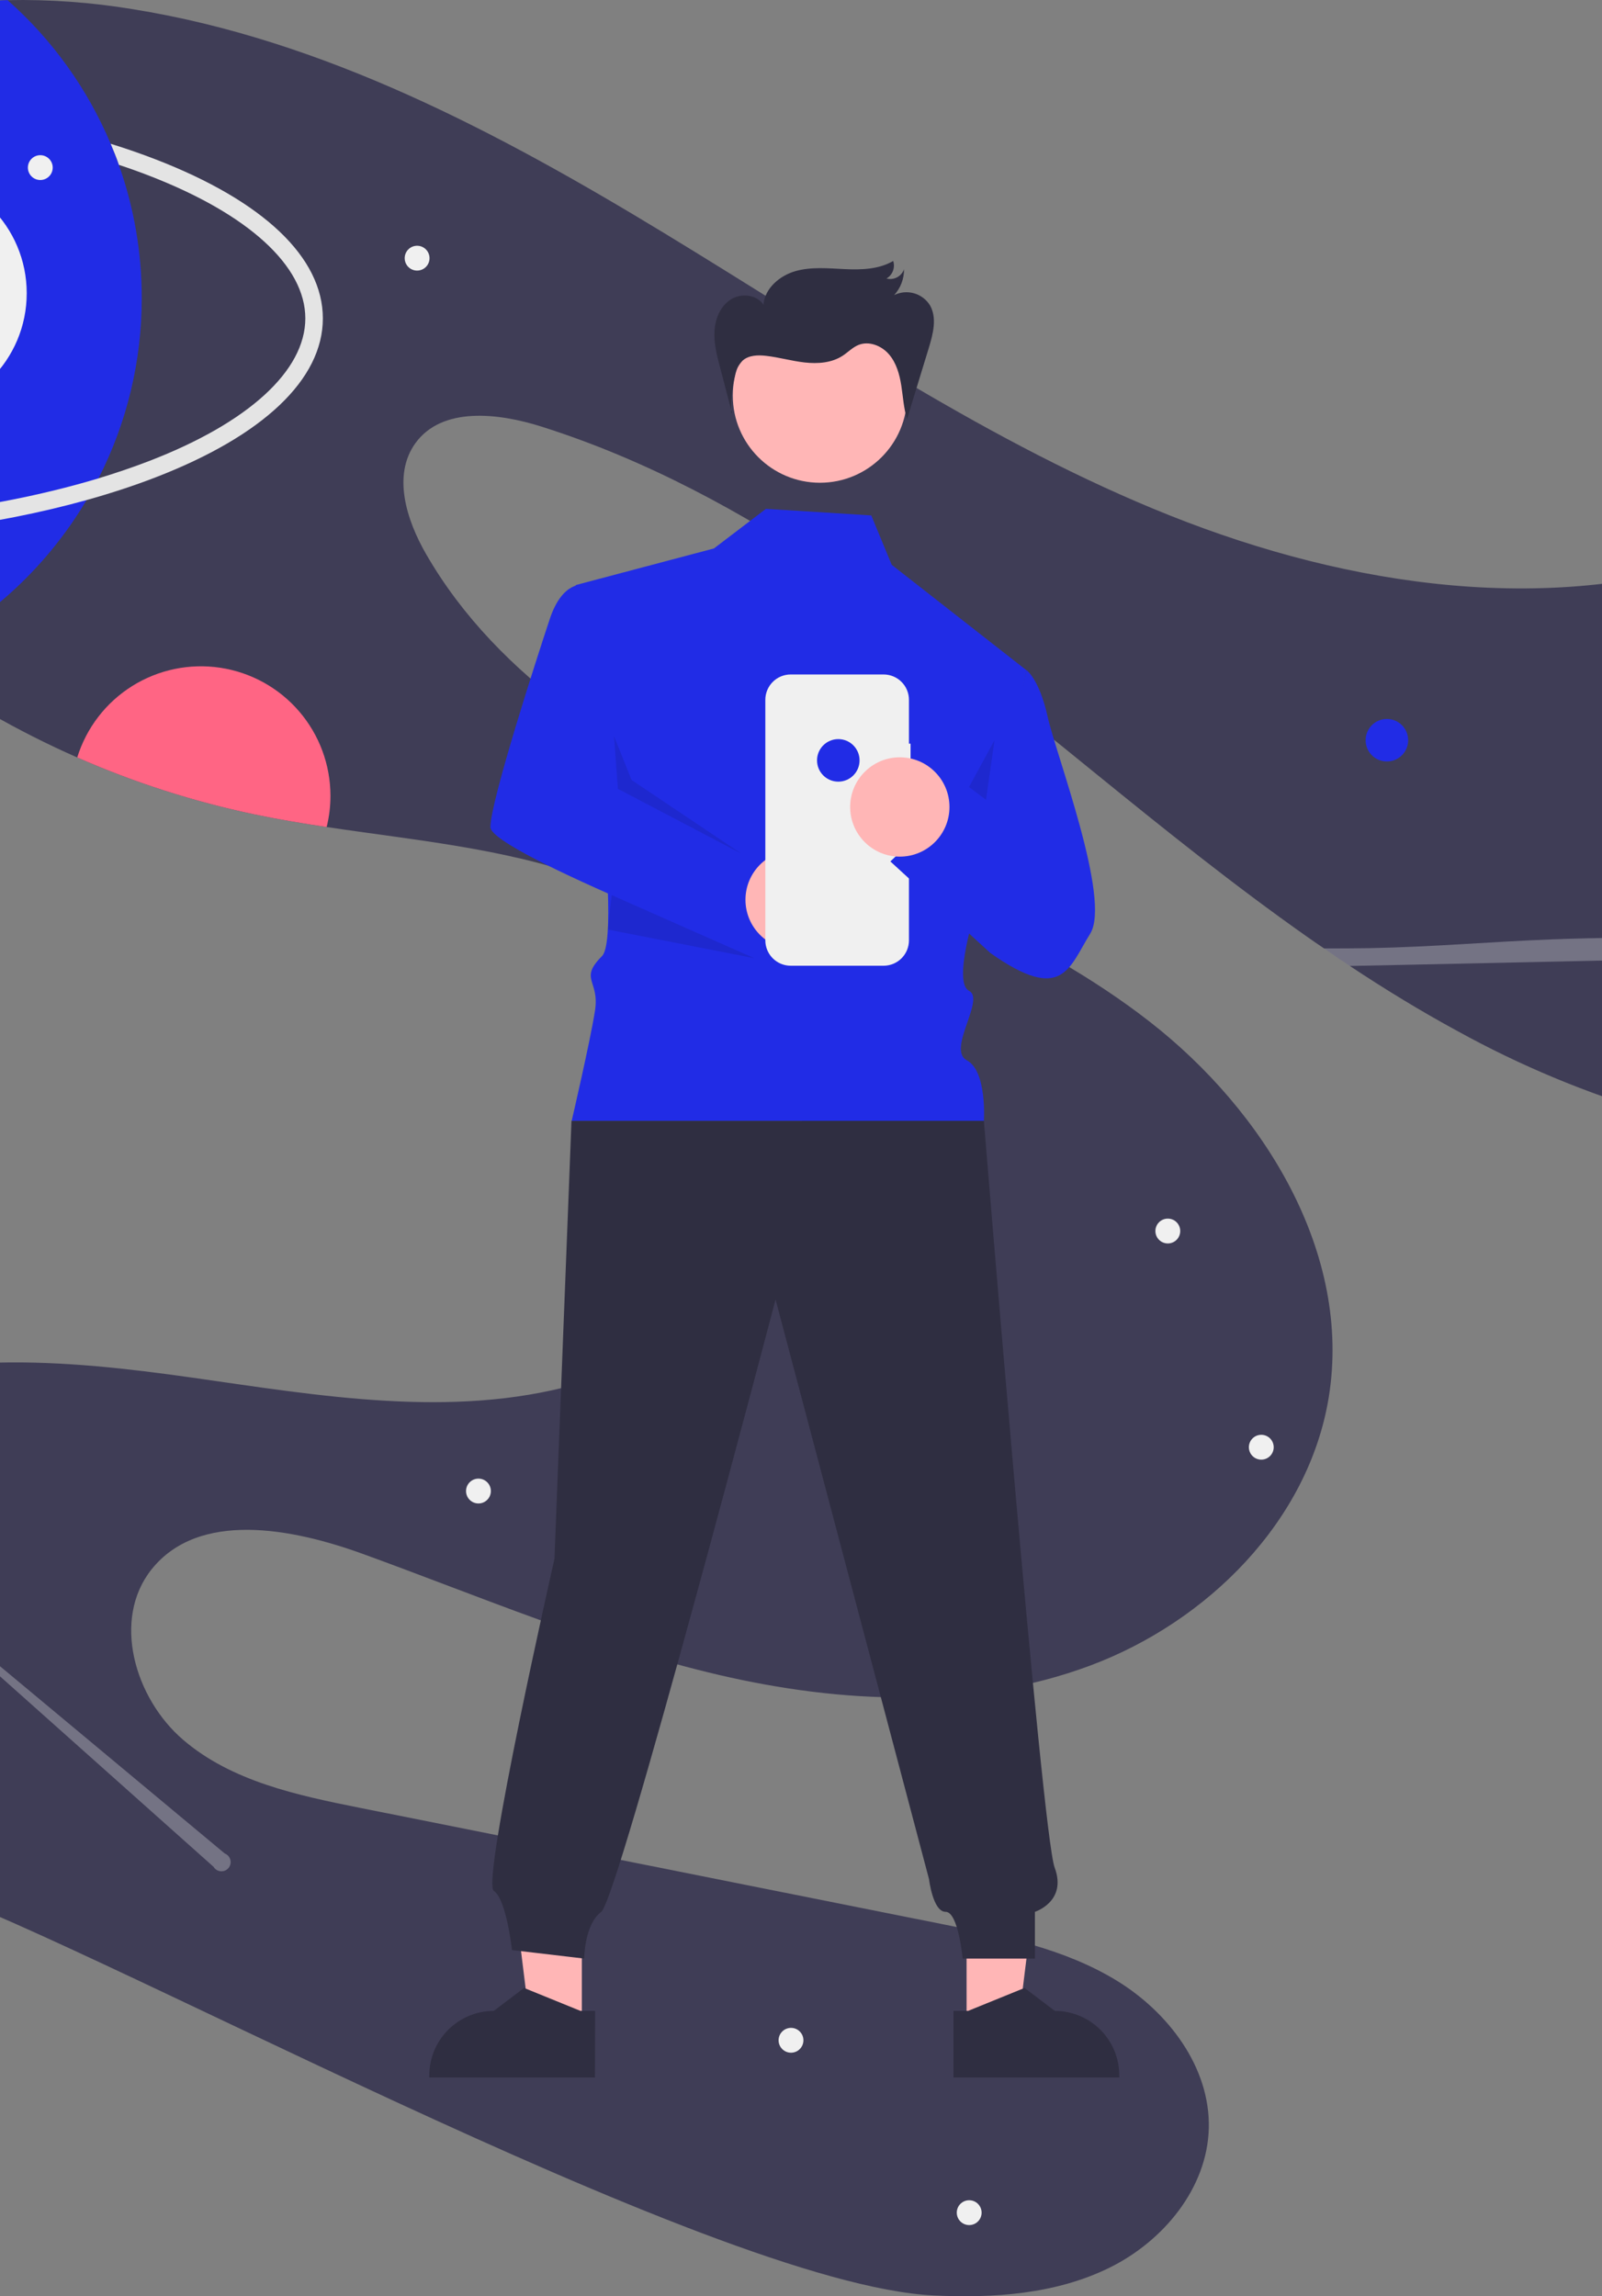 <svg width="480" height="688" viewBox="0 0 480 688" fill="none" xmlns="http://www.w3.org/2000/svg">
<rect x="0" y="0" width="480" height="688" fill="#808080" stroke="none"/>
<g clip-path="url(#clip0_2162_5413)">
<path d="M676.617 288.026C636.06 339.899 559.531 351.778 496.209 333.71C475.5 327.649 455.521 319.327 436.633 308.894C425.658 302.933 414.945 296.394 404.452 289.426C401.826 287.676 399.288 285.986 396.732 284.174C394.982 283.007 393.231 281.802 391.481 280.559C369.811 265.31 348.989 248.583 328.518 231.951C277.414 190.433 224.91 147.637 162.122 127.784C149.187 123.705 132.453 121.797 124.488 132.756C117.53 142.359 121.766 155.795 127.683 166.037C149.467 203.843 189.009 227.714 228.586 246.07C268.163 264.426 310.086 279.334 344.491 306.137C378.895 332.94 405.126 375.631 398.124 418.69C392.059 455.796 361.767 485.943 326.549 499.082C291.33 512.221 252.051 510.383 215.44 501.857C178.83 493.331 144.075 478.432 108.743 465.6C87.423 457.853 59.547 452.539 45.412 470.222C33.474 485.199 40.336 508.825 54.873 521.29C69.411 533.755 89.086 537.921 107.859 541.677L282.727 576.594C300.607 580.157 318.908 583.886 334.487 593.375C350.066 602.864 362.634 619.416 362.188 637.65C361.741 655.621 348.587 671.5 332.43 679.457C316.274 687.414 297.711 688.63 279.76 687.773C212.491 684.551 19.637 577.662 -26.618 563.998C-56.375 555.244 -88.837 542.342 -101.37 513.998C-116.94 478.712 -91.261 436.022 -56.209 419.906C-21.156 403.791 19.462 407.354 57.657 412.781C95.851 418.208 135.306 425.115 172.485 414.803C209.664 404.491 243.727 370.878 240.06 332.467C236.866 299.047 206.802 273.863 175.093 262.763C150.298 254.071 123.919 251.708 97.873 247.795C90.644 246.718 83.441 245.51 76.308 244.022C58.041 240.19 40.222 234.469 23.138 226.953C5.226 219.072 -11.791 209.297 -27.624 197.795C-40.257 188.63 -52.065 178.379 -62.913 167.157C-64.567 165.407 -66.204 163.656 -67.823 161.905C-69.442 160.155 -70.886 158.404 -72.374 156.653C-91.769 133.5 -106.07 105.025 -101.781 75.648C-97.493 46.271 -74.65 21.989 -47.518 10.277C-31.817 3.484 -14.881 0.482 2.264 0.044C14.801 -0.211 27.335 0.692 39.706 2.74C96.954 11.896 149.414 39.715 198.995 69.836C248.576 99.957 296.774 133.036 350.626 154.491C404.478 175.946 465.778 185.067 520.418 165.643C575.057 146.219 619.929 93.251 617.26 35.329C653.485 66.509 684.319 105.76 697.911 151.594C711.503 197.427 706.068 250.333 676.617 288.026Z" fill="#3F3D56"/>
<path d="M415.549 228.16C419.068 228.16 421.921 225.307 421.921 221.788C421.921 218.268 419.068 215.415 415.549 215.415C412.03 215.415 409.178 218.268 409.178 221.788C409.178 225.307 412.03 228.16 415.549 228.16Z" fill="#212CE6"/>
<path d="M99.011 238.429C99.018 241.586 98.636 244.731 97.873 247.795C90.644 246.718 83.441 245.51 76.308 244.022C58.041 240.19 40.223 234.47 23.139 226.953C25.889 218.085 31.726 210.497 39.591 205.565C47.456 200.633 56.828 198.685 66.007 200.073C75.185 201.461 83.562 206.095 89.618 213.132C95.673 220.169 99.006 229.144 99.011 238.429Z" fill="#FF6584"/>
<path d="M237.005 615.039C239.059 615.039 240.724 613.374 240.724 611.319C240.724 609.264 239.059 607.599 237.005 607.599C234.951 607.599 233.285 609.264 233.285 611.319C233.285 613.374 234.951 615.039 237.005 615.039Z" fill="#F0F0F0"/>
<path d="M290.393 666.686C292.448 666.686 294.113 665.02 294.113 662.965C294.113 660.911 292.448 659.245 290.393 659.245C288.339 659.245 286.674 660.911 286.674 662.965C286.674 665.02 288.339 666.686 290.393 666.686Z" fill="#F0F0F0"/>
<path d="M143.356 450.474C145.411 450.474 147.076 448.808 147.076 446.753C147.076 444.699 145.411 443.033 143.356 443.033C141.302 443.033 139.637 444.699 139.637 446.753C139.637 448.808 141.302 450.474 143.356 450.474Z" fill="#F0F0F0"/>
<path d="M124.977 81.075C127.032 81.075 128.697 79.41 128.697 77.355C128.697 75.3 127.032 73.635 124.977 73.635C122.923 73.635 121.258 75.3 121.258 77.355C121.258 79.41 122.923 81.075 124.977 81.075Z" fill="#F0F0F0"/>
<path d="M349.907 372.567C351.961 372.567 353.627 370.902 353.627 368.847C353.627 366.793 351.961 365.127 349.907 365.127C347.853 365.127 346.188 366.793 346.188 368.847C346.188 370.902 347.853 372.567 349.907 372.567Z" fill="#F0F0F0"/>
<path d="M377.915 437.343C379.969 437.343 381.635 435.677 381.635 433.623C381.635 431.568 379.969 429.902 377.915 429.902C375.861 429.902 374.195 431.568 374.195 433.623C374.195 435.677 375.861 437.343 377.915 437.343Z" fill="#F0F0F0"/>
<path d="M42.472 89.269C42.498 108.061 38.058 126.591 29.519 143.33C28.39 145.536 27.2 147.707 25.931 149.834C13.421 170.954 -5.291 187.706 -27.659 197.812C-40.292 188.648 -52.099 178.396 -62.947 167.175C-64.602 165.424 -66.238 163.673 -67.857 161.923C-69.477 160.172 -70.921 158.421 -72.409 156.671C-91.768 133.5 -106.069 105.025 -101.781 75.648C-97.492 46.271 -74.649 21.989 -47.517 10.277C-31.816 3.484 -14.881 0.482 2.265 0.044C15.664 11.885 26.224 26.593 33.16 43.076C34.035 45.151 34.84 47.252 35.602 49.379C40.158 62.184 42.482 75.677 42.472 89.269Z" fill="#212CE6"/>
<path d="M96.734 95.396C96.734 113.63 78.932 130.541 46.602 143.033C40.134 145.536 33.211 147.803 25.929 149.834C-1.325 157.432 -33.761 161.643 -67.859 161.914C-69.399 160.163 -70.922 158.412 -72.41 156.662H-71.307C-34.277 156.662 0.854 151.97 29.517 143.321C34.769 141.72 39.889 139.986 44.711 138.122C74.468 126.646 91.483 111.065 91.483 95.387C91.483 79.71 74.433 64.137 44.711 52.653C41.794 51.515 38.765 50.429 35.626 49.396C34.909 47.252 34.033 45.151 33.158 43.076C37.826 44.529 42.298 46.081 46.575 47.733C78.932 60.224 96.734 77.145 96.734 95.396Z" fill="#E4E4E4"/>
<path d="M12.075 53.938C14.129 53.938 15.795 52.273 15.795 50.218C15.795 48.164 14.129 46.498 12.075 46.498C10.021 46.498 8.355 48.164 8.355 50.218C8.355 52.273 10.021 53.938 12.075 53.938Z" fill="#F0F0F0"/>
<path d="M-28.185 124.055C-8.198 124.055 8.005 107.849 8.005 87.859C8.005 67.868 -8.198 51.663 -28.185 51.663C-48.172 51.663 -64.375 67.868 -64.375 87.859C-64.375 107.849 -48.172 124.055 -28.185 124.055Z" fill="#F0F0F0"/>
<path opacity="0.3" d="M640.128 279.43C632.006 281.828 614.1 283.596 594.407 284.682C574.715 285.767 553.132 286.231 531.812 286.686L419.863 289.111C414.735 289.222 409.588 289.327 404.424 289.426C401.799 287.676 399.261 285.986 396.705 284.174C401.282 284.174 405.86 284.174 410.402 284.087C429.806 283.701 446.233 282.187 464.946 281.461C493.74 280.349 524.828 281.224 554.839 281.671C584.85 282.117 619.045 282.012 640.128 279.43Z" fill="#F0F0F0"/>
<path opacity="0.3" d="M67.363 555.366L-51.596 456.25L63.976 559.331C64.199 559.71 64.509 560.029 64.881 560.263C65.252 560.497 65.674 560.639 66.111 560.678C66.549 560.716 66.989 560.649 67.395 560.483C67.801 560.317 68.162 560.056 68.447 559.722C68.733 559.388 68.934 558.991 69.034 558.564C69.135 558.136 69.132 557.691 69.026 557.265C68.92 556.839 68.714 556.444 68.425 556.114C68.136 555.784 67.772 555.527 67.363 555.366Z" fill="#F0F0F0"/>
<path d="M289.614 607.537H305L312.326 548.162H289.605L289.614 607.537Z" fill="#FFB6B6"/>
<path d="M285.686 602.513H290.062L306.98 595.633L316.047 602.513C321.17 602.513 326.083 604.548 329.705 608.172C333.328 611.795 335.363 616.708 335.363 621.832V622.462H285.686V602.513Z" fill="#2F2E41"/>
<path d="M174.34 607.537H158.945L151.619 548.162H174.34V607.537Z" fill="#FFB6B6"/>
<path d="M178.26 622.462H128.627V621.832C128.629 616.708 130.666 611.794 134.29 608.171C137.914 604.548 142.828 602.513 147.952 602.513L157.019 595.633L173.928 602.513H178.304L178.26 622.462Z" fill="#2F2E41"/>
<path d="M229.496 152.46L213.908 164.33L172.502 175.298C172.502 175.298 187.38 279.465 180.379 286.468C173.377 293.47 179.696 293.654 178.287 302.749C176.878 311.844 171.285 335.864 171.285 335.864H294.795C294.795 335.864 295.793 320.939 289.702 317.709C283.61 314.479 295.321 299.388 290.341 296.867C285.361 294.346 292.362 272.462 292.362 272.462L307.539 200.814L267.182 169.232L261.056 154.438L229.496 152.46Z" fill="#212CE6"/>
<path d="M248.944 245.51C251.922 245.51 254.335 243.096 254.335 240.118C254.335 237.14 251.922 234.726 248.944 234.726C245.966 234.726 243.553 237.14 243.553 240.118C243.553 243.096 245.966 245.51 248.944 245.51Z" fill="#F2F2F2"/>
<path d="M171.233 335.828L166.131 467.07C166.131 467.07 144.137 563.997 147.953 566.544C151.768 569.092 153.396 584.288 153.396 584.288L175.049 586.835C175.049 586.835 175.049 576.637 180.152 572.829C185.254 569.022 232.376 389.356 232.376 389.356L278.36 563.052C278.36 563.052 279.515 572.829 283.331 572.829C287.147 572.829 288.433 586.835 288.433 586.835H310.086V572.829C310.086 572.829 319.818 569.739 315.994 559.55C312.169 549.361 294.796 335.837 294.796 335.837L171.233 335.828Z" fill="#2F2E41"/>
<path d="M245.679 144.643C260.103 144.643 271.795 132.949 271.795 118.523C271.795 104.097 260.103 92.402 245.679 92.402C231.255 92.402 219.562 104.097 219.562 118.523C219.562 132.949 231.255 144.643 245.679 144.643Z" fill="#FFB6B6"/>
<path opacity="0.1" d="M290.342 235.811L295.436 239.637L297.982 221.797L290.342 235.811Z" fill="black"/>
<path d="M174.944 175.193C174.944 175.193 168.582 173.915 164.757 185.382C160.932 196.849 146.938 240.17 146.938 247.821C146.938 255.471 234.205 289.19 234.205 289.19L225.112 257.336L185.141 236.327L174.944 175.193Z" fill="#212CE6"/>
<path d="M238.24 284.472C246.457 284.472 253.119 277.809 253.119 269.591C253.119 261.372 246.457 254.71 238.24 254.71C230.023 254.71 223.361 261.372 223.361 269.591C223.361 277.809 230.023 284.472 238.24 284.472Z" fill="#FFB6B6"/>
<path opacity="0.1" d="M183.977 220.571L185.141 236.354L222.101 255.752L189.228 233.702L183.977 220.571Z" fill="black"/>
<path d="M272.828 222.821H272.347V209.691C272.347 207.675 271.547 205.741 270.122 204.315C268.698 202.889 266.766 202.086 264.75 202.084H236.918C234.901 202.084 232.966 202.885 231.54 204.312C230.114 205.739 229.312 207.673 229.312 209.691V281.758C229.315 283.774 230.117 285.707 231.543 287.132C232.969 288.556 234.902 289.357 236.918 289.357H264.741C266.757 289.357 268.69 288.556 270.116 287.132C271.542 285.707 272.345 283.774 272.347 281.758V232.17H272.828V222.821Z" fill="#F0F0F0"/>
<path d="M307.539 200.779C307.539 200.779 311.364 203.327 313.911 214.785C316.457 226.243 333.016 269.573 326.645 279.762C320.273 289.951 318.4 300.832 296.739 285.548L266.771 258.106L288.433 237.719L297.351 244.092L307.539 200.779Z" fill="#212CE6"/>
<path d="M251.174 234.2C254.693 234.2 257.546 231.347 257.546 227.828C257.546 224.308 254.693 221.455 251.174 221.455C247.655 221.455 244.803 224.308 244.803 227.828C244.803 231.347 247.655 234.2 251.174 234.2Z" fill="#212CE6"/>
<path d="M269.607 256.67C277.824 256.67 284.486 250.008 284.486 241.789C284.486 233.571 277.824 226.908 269.607 226.908C261.39 226.908 254.729 233.571 254.729 241.789C254.729 250.008 261.39 256.67 269.607 256.67Z" fill="#FFB6B6"/>
<path opacity="0.1" d="M183.267 268.199L225.987 287.098L182.086 278.511L183.267 268.199Z" fill="black"/>
<path d="M219.326 123.722L215.746 110.076C214.81 106.513 213.864 102.88 214.075 99.204C214.285 95.527 215.825 91.737 218.941 89.741C222.056 87.745 226.765 88.227 228.752 91.317C229.137 86.38 233.636 82.563 238.379 81.224C243.123 79.885 248.217 80.41 253.162 80.638C258.107 80.865 263.34 80.708 267.62 78.195C267.937 79.168 267.911 80.22 267.546 81.176C267.181 82.131 266.5 82.933 265.616 83.447C266.679 83.731 267.809 83.603 268.782 83.091C269.755 82.578 270.5 81.718 270.867 80.681C270.901 83.543 269.843 86.31 267.909 88.419C269.755 87.507 271.873 87.312 273.855 87.873C275.836 88.434 277.538 89.712 278.63 91.457C280.81 95.238 279.584 99.992 278.315 104.167L271.76 125.596C270.771 122.339 270.578 118.899 270.053 115.538C269.528 112.176 268.574 108.736 266.351 106.154C264.128 103.572 260.365 102.075 257.205 103.362C255.455 104.079 254.089 105.533 252.488 106.583C249.206 108.736 245.04 109.043 241.11 108.605C237.18 108.167 233.417 107.056 229.522 106.618C227.08 106.338 224.358 106.408 222.52 108.036C221.253 109.351 220.417 111.022 220.122 112.824C219.256 116.415 218.914 120.112 219.107 123.801" fill="#2F2E41"/>
</g>
<defs>
<clipPath id="clip0_2162_5413">
<rect width="811" height="688" fill="white" transform="translate(-106)"/>
</clipPath>
</defs>
</svg>
